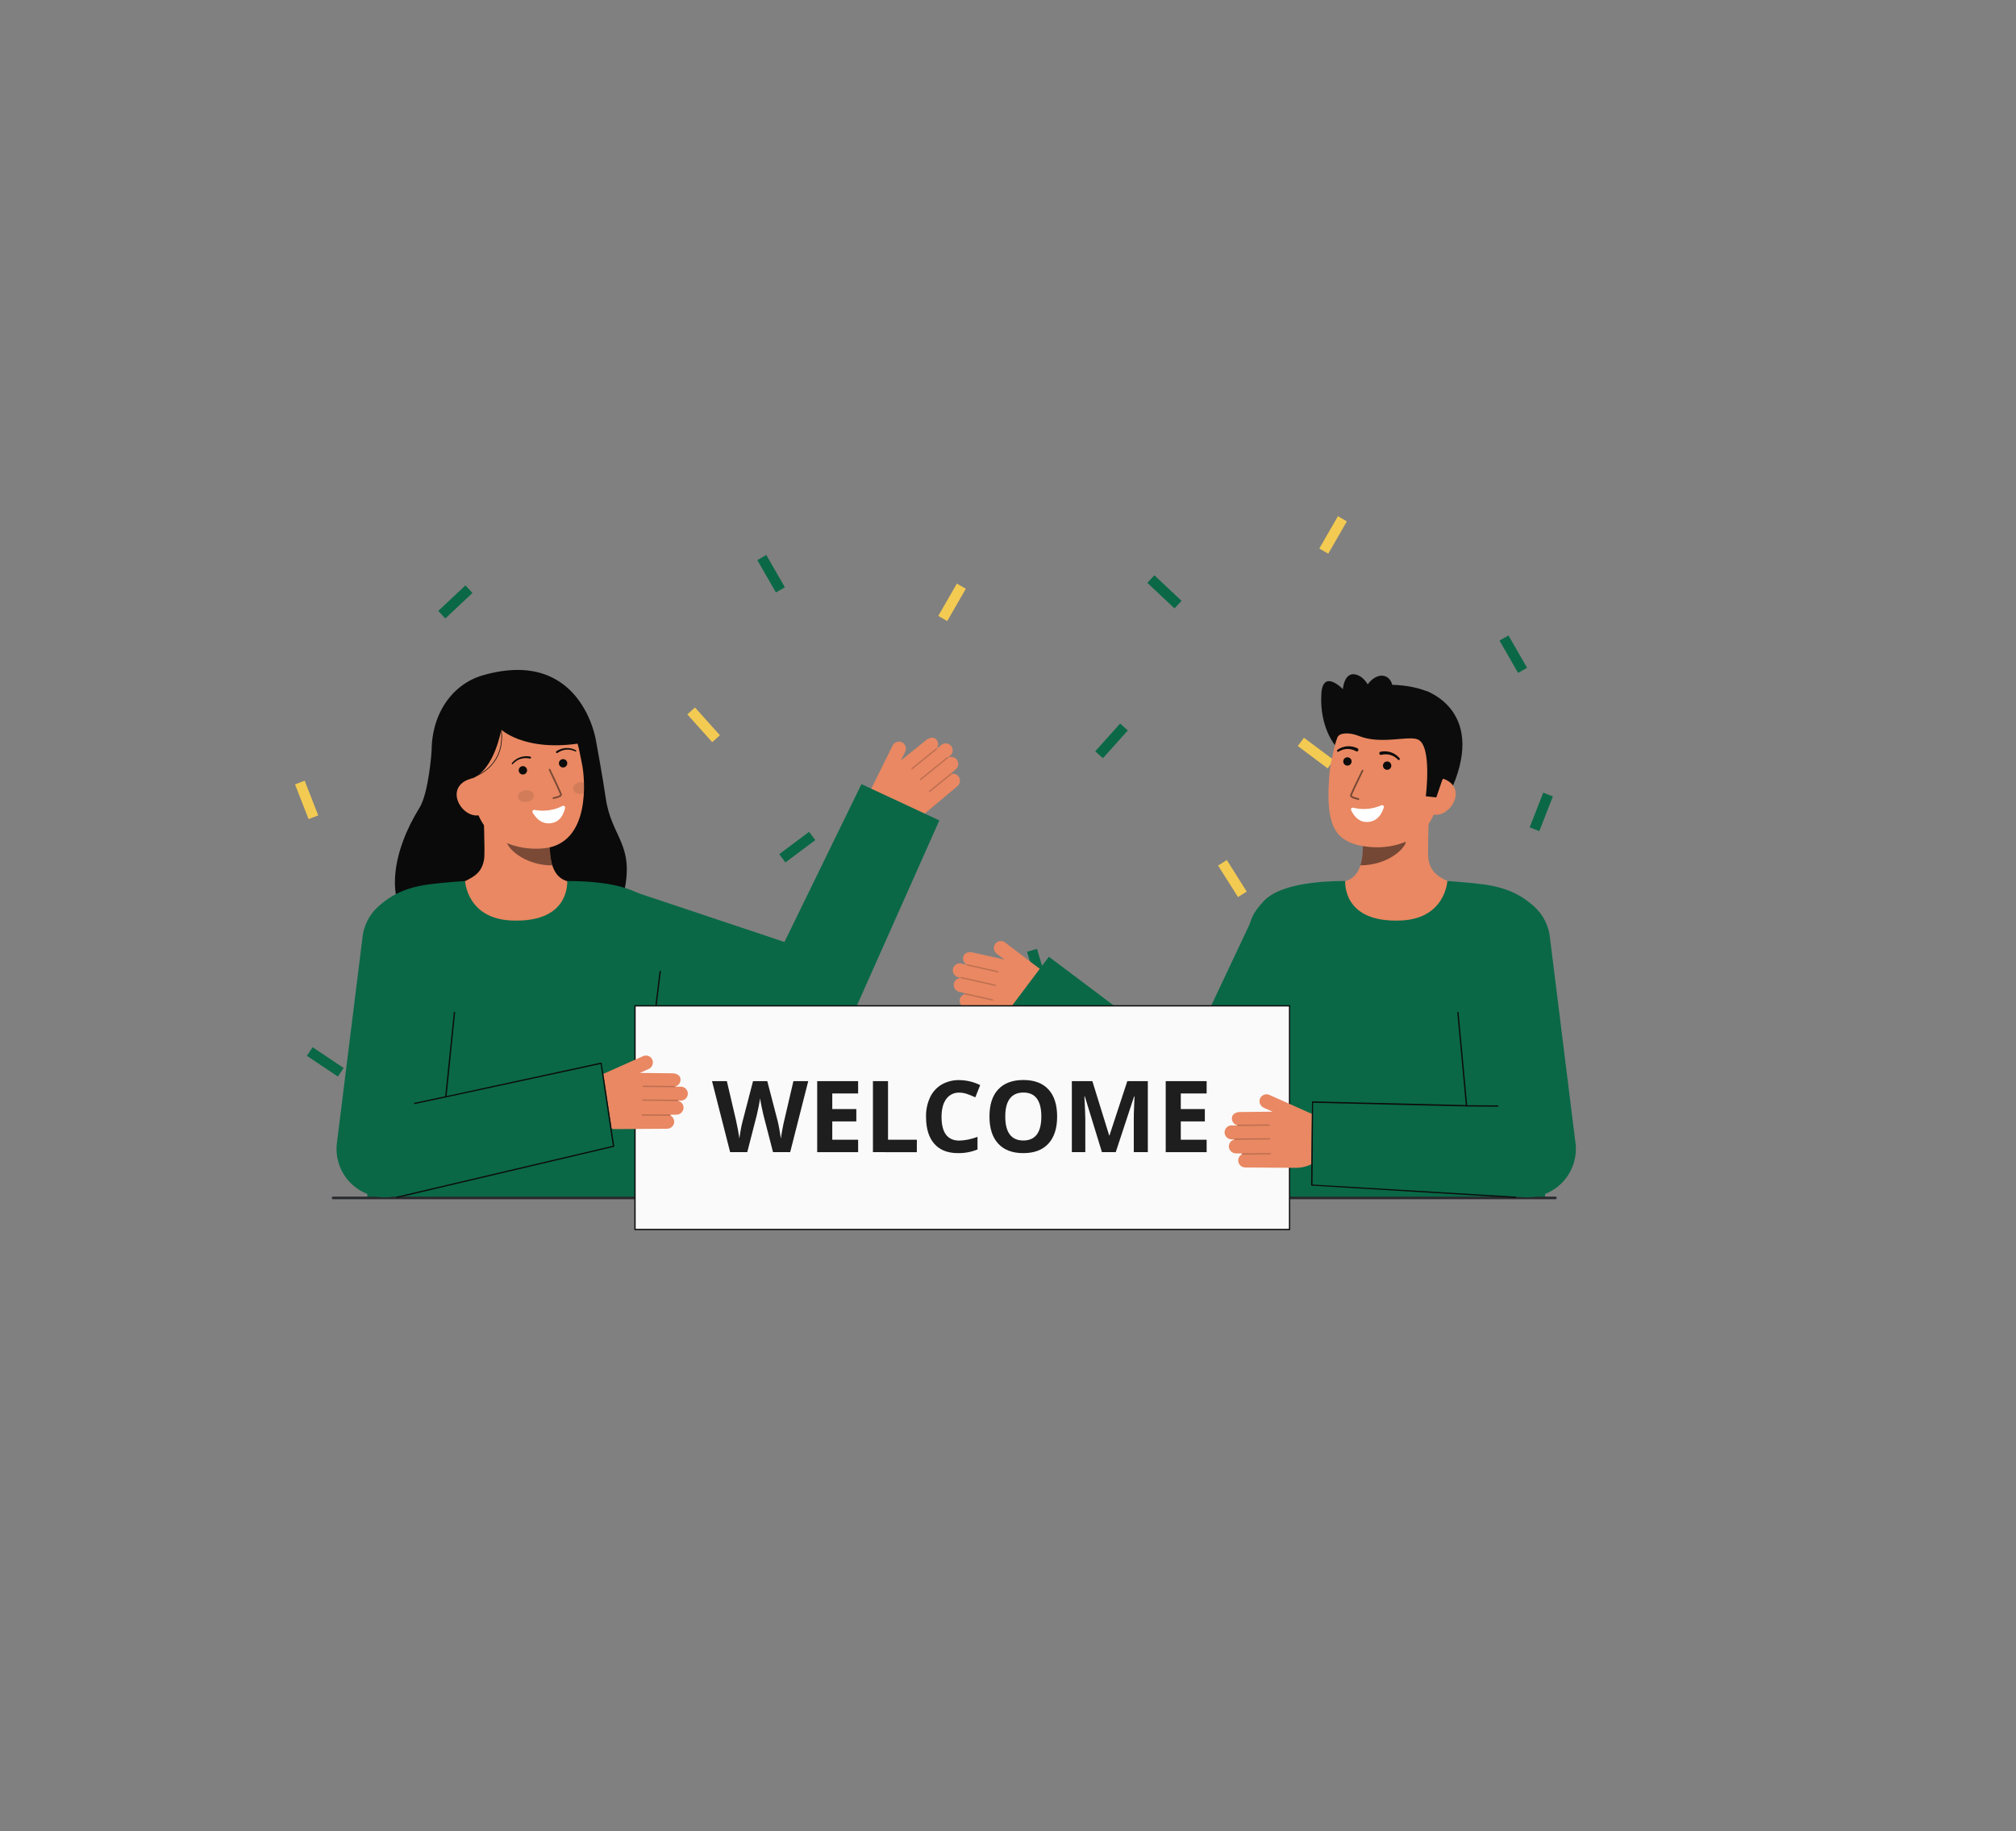 <svg width="328" height="298" viewBox="0 0 328 298" fill="none" xmlns="http://www.w3.org/2000/svg">
<rect x="0" y="0" width="328" height="298" fill="#808080" stroke="none"/>
<g clip-path="url(#clip0_507_17766)">
<path d="M251.084 128.985L248.875 134.636L250.441 135.248L252.651 129.597L251.084 128.985Z" fill="#0A6847"/>
<path d="M113.079 115.128L111.826 116.25L115.875 120.77L117.128 119.648L113.079 115.128Z" fill="#F3CA52"/>
<path d="M131.64 135.357L126.783 138.995L127.792 140.34L132.649 136.703L131.64 135.357Z" fill="#0A6847"/>
<path d="M187.818 93.617L186.666 94.841L191.086 98.999L192.238 97.775L187.818 93.617Z" fill="#0A6847"/>
<path d="M155.681 94.969L152.656 100.229L154.114 101.067L157.139 95.807L155.681 94.969Z" fill="#F3CA52"/>
<path d="M199.602 139.952L198.18 140.849L201.418 145.98L202.84 145.083L199.602 139.952Z" fill="#F3CA52"/>
<path d="M133.657 164.938L132.152 165.689L134.864 171.117L136.369 170.365L133.657 164.938Z" fill="#F3CA52"/>
<path d="M111.647 150.657L109.904 156.468L111.515 156.951L113.258 151.139L111.647 150.657Z" fill="#0A6847"/>
<path d="M216.921 168.767L211.881 172.146L212.817 173.542L217.858 170.163L216.921 168.767Z" fill="#0A6847"/>
<path d="M217.675 84.001L214.65 89.261L216.108 90.099L219.133 84.839L217.675 84.001Z" fill="#F3CA52"/>
<path d="M49.566 127.034L48 127.646L50.209 133.297L51.776 132.685L49.566 127.034Z" fill="#F3CA52"/>
<path d="M212.157 120.053L211.148 121.398L216.005 125.036L217.014 123.69L212.157 120.053Z" fill="#F3CA52"/>
<path d="M75.722 95.262L71.303 99.42L72.455 100.645L76.875 96.487L75.722 95.262Z" fill="#0A6847"/>
<path d="M124.675 90.311L123.217 91.148L126.241 96.409L127.699 95.571L124.675 90.311Z" fill="#0A6847"/>
<path d="M65.209 156.355L61.971 161.486L63.393 162.383L66.632 157.252L65.209 156.355Z" fill="#F3CA52"/>
<path d="M50.864 170.411L49.928 171.808L54.971 175.187L55.907 173.79L50.864 170.411Z" fill="#0A6847"/>
<path d="M245.425 103.405L243.967 104.243L246.991 109.503L248.449 108.666L245.425 103.405Z" fill="#0A6847"/>
<path d="M182.242 117.74L178.193 122.26L179.446 123.382L183.495 118.862L182.242 117.74Z" fill="#0A6847"/>
<path d="M146.7 168.684L143.988 174.112L145.493 174.863L148.205 169.435L146.7 168.684Z" fill="#F3CA52"/>
<path d="M168.71 154.403L167.1 154.886L168.842 160.698L170.453 160.215L168.71 154.403Z" fill="#0A6847"/>
<path d="M169.252 157.72L163.521 153.364C163.395 153.268 163.25 153.2 163.096 153.163C162.942 153.126 162.783 153.122 162.627 153.15C162.471 153.178 162.323 153.239 162.192 153.327C162.061 153.416 161.95 153.531 161.866 153.665C161.718 153.917 161.67 154.215 161.729 154.501C161.789 154.787 161.953 155.041 162.189 155.213L163.418 156.147L158.205 154.983C157.627 154.844 156.829 155.042 156.716 155.7C156.655 155.95 156.682 156.213 156.79 156.447C156.899 156.68 157.083 156.87 157.314 156.985C157.311 156.99 157.309 156.996 157.307 157.001C157.307 157.006 157.307 157.01 157.307 157.014L156.417 156.799C156.252 156.759 156.08 156.757 155.914 156.792C155.748 156.827 155.592 156.899 155.457 157.002C155.323 157.105 155.212 157.236 155.135 157.387C155.058 157.538 155.015 157.705 155.01 157.874C155.007 158.141 155.097 158.401 155.263 158.61C155.429 158.82 155.662 158.965 155.923 159.023L156.301 159.115C156.304 159.127 156.308 159.139 156.315 159.149C156.044 159.147 155.782 159.241 155.575 159.414C155.367 159.587 155.228 159.829 155.182 160.095C155.141 160.388 155.211 160.686 155.379 160.929C155.548 161.172 155.801 161.343 156.09 161.408L157.032 161.635C157.016 161.641 157.002 161.651 156.991 161.664C156.98 161.676 156.973 161.691 156.969 161.707C156.965 161.727 156.967 161.747 156.974 161.766C156.733 161.83 156.519 161.972 156.367 162.17C156.214 162.368 156.131 162.611 156.129 162.86C156.133 163.123 156.225 163.376 156.391 163.58C156.557 163.783 156.787 163.925 157.043 163.981L164.984 165.899C166.095 166.167 167.26 166.098 168.331 165.699C169.402 165.301 170.33 164.592 170.996 163.663C171.569 162.862 171.808 161.869 171.661 160.895C171.514 159.921 170.993 159.042 170.209 158.446L169.252 157.72Z" fill="#E98862"/>
<g opacity="0.2">
<path d="M162.469 158.163C162.462 158.189 162.445 158.212 162.422 158.227C162.398 158.241 162.37 158.246 162.343 158.24L157.387 157.126C157.373 157.123 157.361 157.117 157.349 157.109C157.338 157.101 157.328 157.091 157.321 157.08C157.314 157.068 157.309 157.055 157.306 157.041C157.304 157.028 157.304 157.014 157.307 157C157.31 156.987 157.316 156.974 157.324 156.963C157.332 156.951 157.342 156.942 157.354 156.934C157.365 156.927 157.378 156.922 157.392 156.92C157.406 156.917 157.419 156.918 157.433 156.921L162.39 158.035C162.403 158.038 162.416 158.043 162.427 158.051C162.438 158.059 162.448 158.069 162.455 158.081C162.463 158.093 162.468 158.106 162.47 158.12C162.472 158.133 162.472 158.147 162.469 158.161L162.469 158.163Z" fill="#0C0C0C"/>
</g>
<g opacity="0.2">
<path d="M162.037 160.362C162.03 160.389 162.013 160.412 161.99 160.426C161.966 160.441 161.938 160.445 161.911 160.439L156.379 159.197C156.365 159.194 156.353 159.188 156.341 159.18C156.33 159.172 156.32 159.162 156.313 159.15C156.306 159.139 156.301 159.125 156.298 159.112C156.296 159.098 156.296 159.084 156.3 159.071C156.307 159.044 156.323 159.021 156.347 159.006C156.37 158.991 156.398 158.986 156.426 158.991L161.957 160.233C161.971 160.236 161.984 160.242 161.995 160.25C162.006 160.258 162.016 160.268 162.023 160.28C162.031 160.292 162.036 160.305 162.038 160.318C162.04 160.332 162.04 160.346 162.037 160.359V160.362Z" fill="#0C0C0C"/>
</g>
<g opacity="0.2">
<path d="M161.585 162.746C161.578 162.773 161.561 162.796 161.538 162.81C161.514 162.825 161.486 162.829 161.459 162.823L157.047 161.833C157.02 161.827 156.996 161.81 156.981 161.786C156.966 161.763 156.961 161.734 156.967 161.707C156.973 161.68 156.99 161.656 157.014 161.641C157.037 161.626 157.066 161.621 157.093 161.628L161.506 162.618C161.519 162.621 161.532 162.627 161.543 162.635C161.555 162.643 161.564 162.653 161.572 162.665C161.579 162.676 161.584 162.69 161.586 162.703C161.589 162.717 161.588 162.731 161.585 162.744L161.585 162.746Z" fill="#0C0C0C"/>
</g>
<path d="M142.04 127.758L145.24 121.31C145.31 121.168 145.409 121.043 145.531 120.941C145.652 120.84 145.793 120.765 145.945 120.721C146.097 120.678 146.257 120.666 146.414 120.687C146.57 120.709 146.721 120.762 146.856 120.845C147.1 121.005 147.276 121.25 147.35 121.533C147.424 121.816 147.39 122.116 147.255 122.375L146.569 123.758L150.722 120.401C151.178 120.019 151.981 119.843 152.375 120.382C152.54 120.579 152.633 120.827 152.64 121.084C152.646 121.341 152.565 121.593 152.41 121.799C152.414 121.802 152.419 121.806 152.423 121.81C152.425 121.814 152.427 121.818 152.429 121.822L153.131 121.233C153.261 121.124 153.414 121.046 153.578 121.004C153.743 120.961 153.914 120.956 154.081 120.989C154.247 121.021 154.404 121.09 154.541 121.191C154.677 121.292 154.789 121.422 154.869 121.571C154.99 121.81 155.026 122.082 154.97 122.344C154.914 122.605 154.77 122.839 154.562 123.007L154.263 123.257C154.266 123.269 154.267 123.281 154.266 123.294C154.507 123.172 154.784 123.139 155.047 123.202C155.31 123.265 155.541 123.42 155.701 123.638C155.868 123.882 155.937 124.18 155.895 124.473C155.852 124.766 155.7 125.031 155.47 125.217L154.727 125.839C154.744 125.837 154.761 125.84 154.776 125.846C154.792 125.853 154.806 125.862 154.817 125.875C154.829 125.891 154.836 125.91 154.838 125.93C155.083 125.881 155.337 125.913 155.562 126.023C155.786 126.132 155.969 126.312 156.081 126.536C156.194 126.772 156.224 127.04 156.166 127.296C156.107 127.552 155.964 127.781 155.76 127.946L149.498 133.19C148.622 133.924 147.547 134.379 146.41 134.498C145.273 134.617 144.127 134.393 143.118 133.857C142.249 133.394 141.594 132.61 141.292 131.672C140.991 130.734 141.068 129.716 141.506 128.834L142.04 127.758Z" fill="#E98862"/>
<g opacity="0.2">
<path d="M148.315 125.142C148.333 125.163 148.358 125.176 148.386 125.179C148.413 125.181 148.441 125.173 148.462 125.155L152.409 121.957C152.43 121.939 152.444 121.914 152.447 121.886C152.45 121.859 152.442 121.831 152.424 121.809C152.406 121.788 152.381 121.774 152.353 121.771C152.326 121.768 152.298 121.776 152.276 121.794L148.33 124.992C148.308 125.01 148.295 125.035 148.292 125.062C148.289 125.09 148.297 125.118 148.314 125.139L148.315 125.142Z" fill="#0C0C0C"/>
</g>
<g opacity="0.2">
<path d="M149.677 126.921C149.695 126.942 149.72 126.956 149.748 126.958C149.775 126.961 149.803 126.952 149.824 126.935L154.229 123.365C154.25 123.348 154.264 123.322 154.267 123.295C154.269 123.267 154.261 123.24 154.244 123.218C154.226 123.197 154.201 123.184 154.173 123.182C154.146 123.179 154.119 123.186 154.097 123.203L149.691 126.771C149.67 126.789 149.656 126.814 149.653 126.842C149.65 126.869 149.658 126.897 149.675 126.918L149.677 126.921Z" fill="#0C0C0C"/>
</g>
<g opacity="0.2">
<path d="M151.142 128.856C151.16 128.877 151.185 128.891 151.213 128.893C151.24 128.896 151.268 128.887 151.289 128.87L154.802 126.023C154.824 126.005 154.838 125.98 154.841 125.952C154.844 125.924 154.835 125.897 154.818 125.875C154.8 125.853 154.775 125.839 154.747 125.837C154.719 125.834 154.692 125.842 154.67 125.859L151.156 128.707C151.134 128.724 151.121 128.749 151.118 128.777C151.115 128.804 151.123 128.832 151.14 128.854L151.142 128.856Z" fill="#0C0C0C"/>
</g>
<path d="M70.221 122.229C70.221 122.229 69.769 129 68.246 131.455C63.86 138.527 62.589 146.482 66.981 150.639C71.374 154.795 99.389 154.853 101.512 145.293C103.299 137.245 99.464 136.379 98.531 129.741C98.109 126.737 96.948 120.438 96.948 120.438" fill="#0A0A0A"/>
<path d="M94.262 143.892C94.213 143.885 93.677 152.788 83.332 152.012C76.171 151.475 73.617 143.879 73.453 143.879C74.225 143.714 75.525 143.476 75.868 143.293C76.996 142.687 78.391 142.057 78.755 139.867C78.965 138.606 78.609 132.149 78.718 130.872L89.711 133.326C89.557 136.023 88.482 142.274 92.25 143.38C92.877 143.564 93.552 143.732 94.262 143.892Z" fill="#E98862"/>
<path opacity="0.5" d="M89.865 140.826C89.693 140.271 89.582 139.699 89.534 139.12C89.413 137.799 89.437 136.469 89.606 135.153C87.372 134.851 85.267 133.929 83.531 132.491C83.327 133.245 82.204 136.538 82.515 137.255C83.102 138.609 85.863 140.826 89.865 140.826Z" fill="#0C0C0C"/>
<path d="M88.443 138.052C84.109 138.472 78.501 136.738 77.339 130.968L76.291 125.761C75.13 119.991 77.219 114.703 82.653 113.609C88.088 112.517 93.091 116.376 94.253 122.147L94.717 124.452C95.163 126.666 96.175 137.304 88.443 138.052Z" fill="#E98862"/>
<path opacity="0.1" d="M85.687 130.49C86.401 130.405 86.928 129.912 86.866 129.389C86.803 128.866 86.175 128.511 85.461 128.596C84.748 128.682 84.221 129.174 84.283 129.698C84.345 130.221 84.974 130.576 85.687 130.49Z" fill="#0C0C0C"/>
<path opacity="0.1" d="M93.224 128.399C93.287 128.922 93.916 129.276 94.63 129.192C94.753 129.177 94.874 129.15 94.992 129.11C95.025 128.487 95.027 127.888 95.009 127.334C94.811 127.284 94.605 127.272 94.403 127.298C93.689 127.382 93.162 127.875 93.224 128.399Z" fill="#0C0C0C"/>
<path opacity="0.5" d="M90.074 130.014C90.077 130.013 90.081 130.013 90.084 130.012C90.305 129.966 90.522 129.908 90.736 129.838C91.055 129.731 91.472 129.556 91.415 129.268C91.349 128.939 89.733 125.573 89.55 125.19C89.542 125.173 89.531 125.158 89.517 125.145C89.504 125.132 89.488 125.122 89.47 125.115C89.453 125.108 89.434 125.105 89.415 125.106C89.396 125.107 89.378 125.112 89.361 125.12C89.344 125.128 89.329 125.14 89.316 125.154C89.304 125.168 89.294 125.184 89.288 125.202C89.282 125.22 89.28 125.239 89.282 125.258C89.283 125.276 89.289 125.295 89.297 125.311C89.986 126.745 91.096 129.102 91.14 129.323C91.105 129.426 90.576 129.628 90.03 129.738C90.012 129.741 89.994 129.747 89.979 129.757C89.963 129.767 89.949 129.779 89.939 129.794C89.928 129.809 89.92 129.826 89.916 129.844C89.912 129.862 89.911 129.88 89.914 129.898C89.917 129.916 89.923 129.934 89.933 129.949C89.943 129.965 89.955 129.979 89.97 129.989C89.985 130 90.002 130.008 90.02 130.012C90.038 130.016 90.056 130.017 90.074 130.014L90.074 130.014Z" fill="#0C0C0C"/>
<path d="M71.956 127.63L76.828 126.679C80.508 125.14 81.552 118.728 81.552 118.728C81.552 118.728 86.094 123.053 96.949 120.438C96.949 120.438 94.591 105.288 78.563 109.887C73.395 111.37 69.734 116.637 70.278 123.612C70.66 128.5 71.956 127.63 71.956 127.63Z" fill="#0A0A0A"/>
<path d="M78.031 132.658C76.379 132.99 74.685 131.493 74.352 129.842C74.019 128.19 75.175 127.011 76.827 126.678L77.901 127.613L79.45 132.372L78.031 132.658Z" fill="#E98862"/>
<path d="M90.719 122.506C91.132 122.214 91.615 122.036 92.119 121.991C92.372 121.967 92.628 121.981 92.877 122.033C93.128 122.085 93.372 122.167 93.602 122.279L93.609 122.282C93.635 122.294 93.664 122.294 93.69 122.285C93.716 122.275 93.738 122.255 93.75 122.23C93.761 122.205 93.763 122.176 93.754 122.149C93.745 122.123 93.726 122.101 93.701 122.089C93.456 121.96 93.197 121.862 92.928 121.798C92.657 121.732 92.378 121.707 92.1 121.725C91.537 121.756 90.993 121.937 90.524 122.25C90.506 122.262 90.491 122.277 90.48 122.295C90.468 122.312 90.46 122.332 90.456 122.353C90.452 122.373 90.452 122.395 90.457 122.415C90.461 122.436 90.469 122.456 90.481 122.473C90.493 122.491 90.508 122.506 90.526 122.517C90.543 122.529 90.563 122.537 90.584 122.541C90.605 122.545 90.626 122.544 90.647 122.54C90.667 122.536 90.687 122.527 90.704 122.515L90.708 122.513L90.719 122.506Z" fill="#0C0C0C"/>
<path d="M86.269 123.121C85.716 123.011 85.144 123.051 84.611 123.238C84.348 123.329 84.1 123.458 83.876 123.622C83.652 123.784 83.45 123.974 83.273 124.187C83.255 124.208 83.246 124.235 83.248 124.263C83.25 124.29 83.263 124.316 83.283 124.335C83.303 124.353 83.33 124.363 83.358 124.363C83.386 124.362 83.412 124.35 83.431 124.331L83.437 124.325C83.607 124.133 83.8 123.964 84.013 123.821C84.223 123.677 84.454 123.566 84.697 123.492C85.18 123.34 85.694 123.319 86.188 123.431L86.2 123.434C86.241 123.444 86.285 123.437 86.321 123.415C86.358 123.393 86.384 123.357 86.394 123.316C86.404 123.274 86.397 123.231 86.375 123.194C86.353 123.158 86.317 123.132 86.276 123.122L86.269 123.121Z" fill="#0C0C0C"/>
<path d="M76.832 126.599C80.107 125.38 81.193 123.119 81.528 121.436C81.745 120.314 81.724 119.159 81.469 118.045L81.367 118.073C81.619 119.172 81.639 120.312 81.424 121.42C81.094 123.075 80.023 125.299 76.795 126.501L76.832 126.599Z" fill="#0C0C0C"/>
<path d="M102.685 144.951L133.781 155.343L124.651 159.4L140.156 127.598L152.828 133.502L138.442 165.826C137.715 167.46 136.423 168.778 134.804 169.539C133.184 170.3 131.345 170.454 129.622 169.971L129.312 169.883L97.746 161.022L102.685 144.951Z" fill="#0A6847"/>
<path d="M83.138 149.786C75.971 149.449 75.67 143.367 75.67 143.367C75.67 143.367 72.119 143.597 69.758 143.916C65.894 144.439 63.344 145.749 61.316 147.777C59.428 149.664 58.279 151.706 59.495 164.74C60.376 174.177 59.756 194.936 59.756 194.936H103.427C103.427 194.936 106.477 164.946 106.838 160.698C107.528 152.588 109.477 150.797 105.528 146.62C102.664 143.59 95.27 143.367 92.293 143.368C92.245 143.368 92.897 150.246 83.138 149.786Z" fill="#0A6847"/>
<path d="M91.526 131.151C90.118 131.867 88.511 132.093 86.96 131.794C86.906 131.784 86.851 131.79 86.8 131.81C86.749 131.83 86.706 131.865 86.674 131.909C86.642 131.953 86.623 132.006 86.62 132.06C86.616 132.115 86.629 132.169 86.655 132.217C87.118 133.032 88.215 134.424 90.096 133.856C91.311 133.49 91.771 132.24 91.941 131.467C91.953 131.413 91.949 131.358 91.93 131.306C91.911 131.255 91.878 131.21 91.834 131.177C91.79 131.144 91.738 131.124 91.684 131.119C91.629 131.115 91.575 131.126 91.526 131.151Z" fill="white"/>
<path d="M91.614 124.89C91.99 124.89 92.294 124.585 92.294 124.21C92.294 123.834 91.99 123.529 91.614 123.529C91.238 123.529 90.934 123.834 90.934 124.21C90.934 124.585 91.238 124.89 91.614 124.89Z" fill="#0C0C0C"/>
<path d="M85.075 126.034C85.451 126.034 85.755 125.73 85.755 125.354C85.755 124.978 85.451 124.674 85.075 124.674C84.699 124.674 84.394 124.978 84.394 125.354C84.394 125.73 84.699 126.034 85.075 126.034Z" fill="#0C0C0C"/>
<path d="M106.742 163.653C106.738 163.653 106.733 163.653 106.729 163.653C106.701 163.649 106.676 163.635 106.659 163.613C106.642 163.591 106.634 163.563 106.638 163.536L107.314 158.055C107.315 158.041 107.319 158.028 107.326 158.016C107.333 158.004 107.342 157.993 107.353 157.985C107.364 157.976 107.376 157.97 107.39 157.966C107.403 157.963 107.417 157.962 107.431 157.964C107.445 157.966 107.458 157.97 107.47 157.977C107.482 157.984 107.492 157.993 107.501 158.004C107.509 158.015 107.516 158.027 107.519 158.04C107.523 158.054 107.524 158.068 107.522 158.081L106.846 163.562C106.843 163.587 106.83 163.61 106.811 163.627C106.792 163.644 106.767 163.653 106.742 163.653Z" fill="#0C0C0C"/>
<path d="M217.282 121.363C217.282 121.363 214.677 118.438 214.979 112.96C215.213 108.719 218.486 112.149 218.486 112.149C218.486 112.149 218.684 109.097 220.791 109.824C222.898 110.551 223.49 113.916 223.49 113.916" fill="#0C0C0C"/>
<path d="M231.922 112.404C231.922 112.404 242.444 115.699 235.653 129.49L234.689 129.364L232.732 129.109" fill="#0C0C0C"/>
<path d="M216.955 143.869C217.003 143.863 217.538 152.736 227.849 151.963C234.986 151.428 237.531 143.857 237.695 143.857C236.925 143.693 235.629 143.456 235.287 143.273C234.163 142.669 232.773 142.041 232.411 139.859C232.202 138.601 232.556 132.167 232.447 130.894L221.491 133.339C221.644 136.027 222.715 142.257 218.96 143.36C218.335 143.542 217.661 143.71 216.955 143.869Z" fill="#E98862"/>
<path opacity="0.52" d="M221.336 140.814C221.507 140.261 221.618 139.691 221.665 139.114C221.786 137.797 221.762 136.471 221.594 135.159C223.821 134.859 225.919 133.94 227.649 132.507C227.853 133.258 228.972 136.541 228.662 137.255C228.076 138.604 225.324 140.814 221.336 140.814Z" fill="#0C0C0C"/>
<path d="M222.651 137.809C226.966 138.274 232.573 136.607 233.794 130.868L234.894 125.691C236.114 119.953 234.089 114.66 228.685 113.511C223.281 112.363 218.252 116.156 217.032 121.894L216.545 124.187C216.391 124.977 216.292 125.776 216.247 126.58C216.112 128.702 215.916 131.931 216.896 134.337C217.821 136.609 219.894 137.512 222.651 137.809Z" fill="#E98862"/>
<path d="M219.223 124.589C219.599 124.589 219.904 124.285 219.904 123.909C219.904 123.533 219.599 123.229 219.223 123.229C218.848 123.229 218.543 123.533 218.543 123.909C218.543 124.285 218.848 124.589 219.223 124.589Z" fill="#0C0C0C"/>
<path d="M225.686 125.269C226.062 125.269 226.367 124.965 226.367 124.589C226.367 124.213 226.062 123.909 225.686 123.909C225.311 123.909 225.006 124.213 225.006 124.589C225.006 124.965 225.311 125.269 225.686 125.269Z" fill="#0C0C0C"/>
<path d="M233.086 132.545C234.728 132.894 236.433 131.421 236.782 129.779C237.131 128.137 235.992 126.948 234.35 126.599L233.27 127.52L231.674 132.245L233.086 132.545Z" fill="#E98862"/>
<path d="M231.974 129.574C231.974 129.574 233.041 121.323 230.672 120.328C229.096 119.665 224.643 121.203 221.089 119.762C219.535 119.132 217.921 119.226 217.613 119.958C217.491 120.248 217.35 115.706 220.538 112.915C223.075 110.692 229.816 111.265 232.644 112.724C240.474 116.761 234.617 127.026 234.617 127.026L233.687 129.758L231.974 129.574Z" fill="#0C0C0C"/>
<g opacity="0.52">
<path d="M220.993 130.164L220.982 130.163C220.453 130.051 219.577 129.805 219.66 129.41C219.729 129.082 221.371 125.728 221.558 125.347C221.574 125.314 221.602 125.289 221.637 125.277C221.672 125.265 221.709 125.268 221.742 125.284C221.775 125.3 221.8 125.328 221.812 125.363C221.824 125.398 221.821 125.435 221.805 125.468C221.077 126.953 219.977 129.244 219.929 129.467C219.962 129.572 220.491 129.778 221.039 129.893C221.073 129.9 221.103 129.921 221.123 129.95C221.143 129.98 221.15 130.015 221.145 130.05C221.139 130.085 221.12 130.116 221.092 130.137C221.063 130.159 221.028 130.168 220.993 130.164Z" fill="#0C0C0C"/>
</g>
<path d="M220.87 121.781C220.35 121.518 219.768 121.401 219.187 121.441C218.901 121.459 218.62 121.519 218.352 121.621C218.087 121.72 217.836 121.852 217.604 122.014C217.566 122.039 217.538 122.078 217.528 122.123C217.518 122.167 217.525 122.214 217.549 122.253C217.573 122.293 217.612 122.321 217.657 122.332C217.701 122.343 217.748 122.336 217.788 122.312L217.8 122.305C218.012 122.173 218.241 122.069 218.479 121.994C218.714 121.919 218.959 121.88 219.206 121.878C219.694 121.871 220.175 121.993 220.601 122.232L220.617 122.241C220.647 122.259 220.68 122.271 220.714 122.275C220.748 122.28 220.783 122.278 220.817 122.27C220.85 122.261 220.882 122.246 220.91 122.225C220.937 122.204 220.961 122.178 220.978 122.148C220.996 122.118 221.007 122.085 221.012 122.051C221.017 122.017 221.014 121.982 221.006 121.948C220.997 121.915 220.981 121.883 220.96 121.856C220.939 121.828 220.913 121.805 220.883 121.788L220.87 121.781Z" fill="#0C0C0C"/>
<path d="M224.762 122.832C225.234 122.711 225.731 122.717 226.2 122.849C226.438 122.914 226.665 123.015 226.873 123.147C227.084 123.281 227.278 123.441 227.449 123.623L227.459 123.632C227.491 123.663 227.534 123.681 227.58 123.681C227.625 123.682 227.668 123.664 227.701 123.633C227.734 123.602 227.753 123.56 227.756 123.515C227.758 123.47 227.743 123.426 227.713 123.392C227.531 123.175 227.322 122.983 227.092 122.819C226.859 122.653 226.602 122.522 226.331 122.431C225.78 122.243 225.188 122.206 224.617 122.326C224.583 122.333 224.551 122.347 224.523 122.367C224.495 122.387 224.471 122.412 224.452 122.441C224.414 122.499 224.401 122.571 224.416 122.639C224.431 122.707 224.472 122.766 224.531 122.804C224.59 122.842 224.661 122.855 224.729 122.84L224.743 122.836L224.762 122.832Z" fill="#0C0C0C"/>
<path d="M220.159 131.437C221.691 131.82 223.308 131.681 224.753 131.043C224.803 131.021 224.858 131.014 224.912 131.022C224.966 131.031 225.017 131.054 225.058 131.09C225.099 131.126 225.129 131.173 225.144 131.226C225.16 131.278 225.16 131.334 225.145 131.386C224.876 132.284 224.119 133.887 222.158 133.755C220.892 133.669 220.164 132.554 219.825 131.838C219.801 131.789 219.792 131.734 219.799 131.679C219.806 131.625 219.828 131.573 219.864 131.531C219.899 131.489 219.945 131.458 219.997 131.441C220.05 131.424 220.106 131.423 220.159 131.437Z" fill="white"/>
<path d="M226.243 114.09C226.975 112.372 226.622 110.575 225.454 110.078C224.286 109.58 222.746 110.57 222.013 112.289C221.281 114.008 221.634 115.804 222.802 116.302C223.97 116.799 225.511 115.809 226.243 114.09Z" fill="#0C0C0C"/>
<path d="M228.01 149.786C235.176 149.449 235.478 143.367 235.478 143.367C235.478 143.367 239.029 143.597 241.389 143.916C245.254 144.439 247.803 145.749 249.832 147.777C251.719 149.664 252.868 151.706 251.652 164.74C250.772 174.177 251.392 194.936 251.392 194.936H207.721C207.721 194.936 204.671 164.946 204.31 160.698C203.619 152.588 201.67 150.797 205.62 146.62C208.484 143.59 215.878 143.367 218.854 143.368C218.902 143.368 218.251 150.246 228.01 149.786Z" fill="#0A6847"/>
<path d="M204.206 148.498L192.915 172.43L170.649 155.689L161.805 167.447L191.289 189.614C191.553 189.81 191.828 189.99 192.114 190.152C192.957 190.624 193.884 190.926 194.843 191.039C195.802 191.153 196.774 191.077 197.703 190.815C198.633 190.553 199.501 190.111 200.26 189.513C201.018 188.915 201.652 188.174 202.124 187.332L202.251 187.104L219.477 156.364L204.206 148.498Z" fill="#0A6847"/>
<path d="M253.066 195.146H54.191C54.135 195.146 54.081 195.124 54.042 195.085C54.003 195.045 53.98 194.992 53.98 194.936C53.98 194.881 54.003 194.827 54.042 194.788C54.081 194.748 54.135 194.726 54.191 194.726H253.066C253.122 194.726 253.176 194.748 253.215 194.788C253.255 194.827 253.277 194.881 253.277 194.936C253.277 194.992 253.255 195.045 253.215 195.085C253.176 195.124 253.122 195.146 253.066 195.146Z" fill="#292A2E"/>
<path d="M209.811 163.676H103.314V200.07H209.811V163.676Z" fill="#FAFAFA"/>
<path d="M209.915 200.176H103.209V163.571H209.915V200.176ZM103.419 199.966H209.705V163.781H103.419V199.966Z" fill="#0C0C0C"/>
<path d="M98.054 174.799L104.628 171.863C104.773 171.799 104.929 171.765 105.087 171.764C105.245 171.764 105.402 171.796 105.547 171.859C105.692 171.922 105.822 172.015 105.93 172.131C106.037 172.247 106.119 172.384 106.17 172.534C106.257 172.813 106.236 173.114 106.113 173.379C105.99 173.644 105.773 173.854 105.503 173.967L104.094 174.598L109.435 174.653C110.029 174.648 110.761 175.023 110.722 175.69C110.724 175.947 110.638 176.198 110.479 176.4C110.32 176.603 110.097 176.745 109.847 176.805C109.848 176.811 109.849 176.816 109.849 176.822C109.848 176.826 109.848 176.831 109.846 176.835L110.762 176.828C110.932 176.827 111.1 176.864 111.253 176.936C111.407 177.008 111.542 177.113 111.65 177.244C111.758 177.375 111.835 177.528 111.876 177.692C111.917 177.857 111.921 178.028 111.887 178.194C111.829 178.455 111.683 178.688 111.473 178.854C111.264 179.02 111.004 179.108 110.736 179.105L110.347 179.108C110.341 179.12 110.334 179.13 110.326 179.139C110.589 179.198 110.823 179.349 110.986 179.565C111.149 179.781 111.229 180.047 111.213 180.317C111.187 180.612 111.051 180.886 110.831 181.085C110.612 181.283 110.326 181.392 110.03 181.389L109.061 181.396C109.075 181.406 109.086 181.418 109.094 181.433C109.102 181.447 109.106 181.464 109.107 181.48C109.106 181.5 109.099 181.519 109.088 181.535C109.308 181.653 109.484 181.84 109.587 182.068C109.691 182.295 109.717 182.55 109.661 182.794C109.598 183.048 109.45 183.274 109.242 183.434C109.034 183.594 108.778 183.68 108.516 183.677L100.347 183.735C99.204 183.743 98.085 183.41 97.133 182.778C96.181 182.146 95.44 181.244 95.003 180.188C94.627 179.278 94.621 178.257 94.986 177.342C95.351 176.427 96.059 175.69 96.958 175.288L98.054 174.799Z" fill="#E98862"/>
<g opacity="0.2">
<path d="M104.559 176.776C104.559 176.803 104.57 176.83 104.59 176.849C104.61 176.868 104.636 176.879 104.664 176.879L109.744 176.925C109.771 176.925 109.798 176.914 109.818 176.895C109.838 176.875 109.849 176.849 109.85 176.821C109.85 176.793 109.839 176.766 109.82 176.746C109.8 176.726 109.773 176.715 109.746 176.715L104.666 176.669C104.638 176.669 104.611 176.68 104.591 176.7C104.572 176.719 104.56 176.746 104.56 176.774L104.559 176.776Z" fill="#0C0C0C"/>
</g>
<g opacity="0.2">
<path d="M104.478 179.016C104.478 179.044 104.489 179.07 104.509 179.089C104.529 179.109 104.555 179.12 104.583 179.12L110.252 179.171C110.28 179.171 110.306 179.16 110.326 179.14C110.346 179.12 110.357 179.093 110.357 179.066C110.356 179.038 110.345 179.012 110.325 178.992C110.306 178.973 110.279 178.961 110.252 178.961L104.583 178.909C104.569 178.909 104.555 178.912 104.542 178.917C104.529 178.922 104.518 178.93 104.508 178.94C104.498 178.95 104.49 178.961 104.485 178.974C104.479 178.987 104.477 179.001 104.477 179.015L104.478 179.016Z" fill="#0C0C0C"/>
</g>
<g opacity="0.2">
<path d="M104.375 181.44C104.375 181.468 104.387 181.494 104.406 181.513C104.426 181.533 104.452 181.544 104.48 181.544L109.002 181.584C109.03 181.585 109.057 181.574 109.077 181.554C109.097 181.535 109.108 181.508 109.108 181.48C109.109 181.452 109.098 181.426 109.078 181.406C109.059 181.386 109.032 181.375 109.004 181.374L104.482 181.333C104.454 181.333 104.427 181.345 104.408 181.364C104.388 181.384 104.377 181.411 104.377 181.439L104.375 181.44Z" fill="#0C0C0C"/>
</g>
<path d="M99.935 186.501L63.488 194.785C62.277 194.917 61.052 194.766 59.909 194.345C58.766 193.924 57.737 193.244 56.901 192.358C56.065 191.473 55.446 190.405 55.092 189.24C54.738 188.075 54.659 186.844 54.861 185.643L59.032 152.101C59.379 150.039 60.531 148.2 62.234 146.988C63.937 145.776 66.052 145.289 68.114 145.636C70.175 145.983 72.015 147.134 73.227 148.837C74.44 150.54 74.926 152.655 74.579 154.716L72.571 178.724L97.894 172.995L99.935 186.501Z" fill="#0A6847"/>
<path d="M67.448 179.668C67.422 179.667 67.396 179.657 67.377 179.639C67.358 179.621 67.346 179.596 67.344 179.57C67.342 179.544 67.35 179.518 67.367 179.497C67.383 179.476 67.407 179.463 67.433 179.459L72.511 178.374C72.525 178.372 72.539 178.373 72.553 178.376C72.566 178.379 72.579 178.385 72.59 178.393C72.601 178.402 72.61 178.412 72.617 178.424C72.624 178.436 72.629 178.449 72.631 178.463C72.635 178.49 72.628 178.518 72.612 178.541C72.595 178.563 72.57 178.578 72.543 178.582L67.464 179.666C67.459 179.667 67.453 179.668 67.448 179.668Z" fill="#0C0C0C"/>
<path d="M64.583 194.936C64.555 194.938 64.528 194.929 64.507 194.91C64.486 194.892 64.473 194.866 64.471 194.838C64.469 194.81 64.478 194.783 64.497 194.762C64.515 194.741 64.541 194.728 64.569 194.726L99.708 186.452L97.717 173.148L72.546 178.581C72.529 178.583 72.513 178.581 72.497 178.576C72.482 178.57 72.468 178.561 72.456 178.55C72.445 178.538 72.436 178.524 72.431 178.508C72.427 178.492 72.425 178.475 72.428 178.459L73.84 164.742C73.842 164.728 73.847 164.715 73.854 164.703C73.862 164.691 73.871 164.681 73.882 164.673C73.894 164.665 73.906 164.659 73.92 164.656C73.933 164.653 73.948 164.653 73.961 164.655C73.989 164.66 74.013 164.675 74.029 164.698C74.046 164.721 74.052 164.749 74.047 164.777L72.66 178.353L97.766 172.916C97.78 172.913 97.794 172.912 97.808 172.913C97.822 172.915 97.835 172.92 97.847 172.927C97.859 172.934 97.87 172.943 97.878 172.955C97.886 172.966 97.893 172.979 97.896 172.992L99.938 186.5C99.944 186.527 99.94 186.555 99.926 186.578C99.912 186.602 99.89 186.619 99.864 186.626L64.597 194.935C64.592 194.936 64.587 194.936 64.583 194.936Z" fill="#0C0C0C"/>
<path d="M213.092 181.104L206.518 178.168C206.374 178.104 206.218 178.07 206.059 178.069C205.901 178.069 205.745 178.101 205.6 178.164C205.454 178.227 205.324 178.319 205.217 178.436C205.11 178.552 205.028 178.689 204.976 178.839C204.89 179.118 204.91 179.419 205.034 179.684C205.157 179.949 205.374 180.158 205.643 180.272L207.053 180.903L201.711 180.958C201.117 180.953 200.385 181.328 200.425 181.995C200.423 182.252 200.509 182.502 200.668 182.705C200.827 182.908 201.05 183.05 201.3 183.11C201.299 183.115 201.298 183.121 201.297 183.127C201.298 183.131 201.299 183.136 201.3 183.14L200.384 183.133C200.215 183.132 200.047 183.169 199.893 183.241C199.74 183.313 199.604 183.418 199.496 183.549C199.389 183.679 199.311 183.833 199.27 183.997C199.229 184.162 199.225 184.333 199.259 184.499C199.317 184.76 199.464 184.993 199.673 185.159C199.883 185.324 200.143 185.413 200.41 185.41L200.8 185.413C200.805 185.424 200.812 185.435 200.821 185.444C200.557 185.503 200.323 185.654 200.161 185.87C199.998 186.086 199.918 186.352 199.934 186.622C199.96 186.917 200.096 187.191 200.316 187.39C200.535 187.588 200.821 187.697 201.117 187.694L202.085 187.701C202.072 187.71 202.061 187.723 202.053 187.738C202.045 187.752 202.04 187.768 202.04 187.785C202.041 187.805 202.047 187.824 202.059 187.84C201.838 187.958 201.663 188.145 201.56 188.373C201.456 188.6 201.43 188.855 201.485 189.099C201.549 189.353 201.697 189.579 201.905 189.739C202.113 189.899 202.368 189.985 202.631 189.981L210.8 190.04C211.942 190.048 213.062 189.715 214.014 189.083C214.966 188.451 215.707 187.549 216.143 186.493C216.52 185.582 216.526 184.561 216.161 183.646C215.796 182.731 215.088 181.994 214.188 181.592L213.092 181.104Z" fill="#E98862"/>
<g opacity="0.2">
<path d="M206.588 183.081C206.588 183.108 206.576 183.135 206.557 183.154C206.537 183.173 206.51 183.184 206.483 183.184L201.403 183.23C201.389 183.23 201.375 183.227 201.363 183.222C201.35 183.217 201.338 183.209 201.328 183.2C201.318 183.19 201.311 183.179 201.305 183.166C201.3 183.153 201.297 183.14 201.297 183.126C201.297 183.112 201.299 183.098 201.305 183.085C201.31 183.073 201.317 183.061 201.327 183.051C201.337 183.041 201.348 183.033 201.361 183.028C201.374 183.023 201.387 183.02 201.401 183.02L206.481 182.974C206.509 182.974 206.536 182.985 206.555 183.005C206.575 183.024 206.586 183.051 206.586 183.079L206.588 183.081Z" fill="#0C0C0C"/>
</g>
<g opacity="0.2">
<path d="M206.67 185.321C206.669 185.348 206.658 185.375 206.639 185.394C206.619 185.413 206.593 185.424 206.565 185.425L200.896 185.476C200.868 185.476 200.842 185.465 200.822 185.445C200.802 185.425 200.791 185.398 200.791 185.371C200.792 185.343 200.803 185.317 200.823 185.297C200.842 185.278 200.869 185.266 200.896 185.265L206.565 185.214C206.593 185.214 206.62 185.225 206.64 185.245C206.659 185.265 206.67 185.292 206.67 185.319L206.67 185.321Z" fill="#0C0C0C"/>
</g>
<g opacity="0.2">
<path d="M206.772 187.745C206.772 187.772 206.761 187.799 206.741 187.818C206.722 187.837 206.695 187.848 206.667 187.848L202.145 187.889C202.131 187.889 202.118 187.887 202.105 187.881C202.092 187.876 202.08 187.869 202.071 187.859C202.061 187.849 202.053 187.838 202.047 187.825C202.042 187.812 202.039 187.799 202.039 187.785C202.039 187.771 202.042 187.757 202.047 187.745C202.052 187.732 202.06 187.72 202.069 187.71C202.079 187.701 202.09 187.693 202.103 187.687C202.116 187.682 202.129 187.679 202.143 187.679L206.665 187.638C206.693 187.638 206.72 187.649 206.74 187.669C206.759 187.689 206.771 187.715 206.771 187.743L206.772 187.745Z" fill="#0C0C0C"/>
</g>
<path d="M213.312 192.806L247.658 194.785C248.869 194.917 250.094 194.766 251.237 194.345C252.379 193.924 253.409 193.244 254.245 192.358C255.081 191.473 255.7 190.405 256.054 189.24C256.408 188.075 256.487 186.844 256.285 185.643L252.114 152.099C251.943 151.079 251.572 150.102 251.022 149.225C250.473 148.348 249.756 147.587 248.913 146.987C248.069 146.387 247.116 145.958 246.107 145.726C245.098 145.494 244.054 145.463 243.033 145.635C242.012 145.807 241.035 146.178 240.158 146.727C239.28 147.276 238.52 147.993 237.919 148.836C237.319 149.679 236.89 150.632 236.658 151.641C236.426 152.65 236.395 153.694 236.567 154.715L238.576 180.194L213.463 179.298L213.312 192.806Z" fill="#0A6847"/>
<path d="M243.7 180.088C243.726 180.088 243.751 180.077 243.771 180.059C243.79 180.041 243.802 180.017 243.804 179.99C243.806 179.964 243.798 179.938 243.781 179.917C243.765 179.897 243.741 179.883 243.715 179.879L238.636 179.845C238.623 179.843 238.609 179.844 238.595 179.847C238.582 179.85 238.569 179.856 238.558 179.864C238.547 179.873 238.537 179.883 238.53 179.895C238.523 179.907 238.519 179.92 238.517 179.934C238.513 179.961 238.52 179.989 238.536 180.012C238.553 180.034 238.578 180.049 238.605 180.053L243.684 180.086C243.689 180.087 243.694 180.088 243.7 180.088Z" fill="#0C0C0C"/>
<path d="M246.564 194.936C246.592 194.938 246.62 194.929 246.641 194.91C246.662 194.892 246.674 194.866 246.676 194.838C246.678 194.81 246.669 194.783 246.65 194.762C246.632 194.741 246.606 194.728 246.578 194.726L213.54 192.757L213.639 179.454L238.601 180.053C238.617 180.055 238.634 180.053 238.649 180.048C238.665 180.042 238.679 180.034 238.69 180.022C238.702 180.01 238.71 179.996 238.715 179.98C238.72 179.964 238.721 179.948 238.718 179.931L237.307 164.743C237.304 164.729 237.3 164.716 237.292 164.704C237.285 164.692 237.275 164.682 237.264 164.674C237.253 164.666 237.24 164.66 237.227 164.657C237.213 164.654 237.199 164.654 237.185 164.656C237.172 164.659 237.159 164.664 237.147 164.671C237.135 164.678 237.125 164.688 237.117 164.699C237.109 164.71 237.103 164.723 237.1 164.736C237.097 164.75 237.097 164.764 237.099 164.777L238.488 179.825L213.592 179.222C213.578 179.218 213.564 179.217 213.55 179.219C213.536 179.221 213.523 179.226 213.511 179.233C213.499 179.24 213.488 179.249 213.48 179.26C213.471 179.272 213.465 179.284 213.462 179.298L213.312 192.806C213.305 192.833 213.309 192.861 213.323 192.884C213.337 192.908 213.359 192.925 213.386 192.932L246.55 194.934C246.555 194.935 246.56 194.936 246.564 194.936Z" fill="#0C0C0C"/>
<path d="M128.56 187.489H125.769L124.203 181.417C124.145 181.2 124.046 180.754 123.907 180.076C123.767 179.399 123.687 178.945 123.665 178.713C123.634 178.997 123.555 179.454 123.428 180.084C123.301 180.714 123.204 181.164 123.135 181.432L121.577 187.489H118.794L115.844 175.93H118.256L119.735 182.24C119.993 183.405 120.18 184.414 120.296 185.268C120.328 184.967 120.4 184.502 120.514 183.872C120.627 183.243 120.734 182.754 120.834 182.406L122.519 175.93H124.836L126.52 182.406C126.594 182.696 126.686 183.138 126.797 183.734C126.908 184.329 126.992 184.841 127.049 185.268C127.102 184.857 127.186 184.344 127.301 183.73C127.417 183.116 127.522 182.619 127.617 182.24L129.088 175.93H131.5L128.56 187.489Z" fill="#1E1E1E"/>
<path d="M139.616 187.489H132.957V175.93H139.616V177.938H135.409V180.476H139.324V182.484H135.409V185.465H139.616V187.489Z" fill="#1E1E1E"/>
<path d="M142.027 187.489V175.93H144.479V185.466H149.169V187.49L142.027 187.489Z" fill="#1E1E1E"/>
<path d="M156.09 177.803C155.674 177.784 155.26 177.869 154.886 178.051C154.512 178.232 154.188 178.505 153.946 178.843C153.44 179.536 153.187 180.502 153.187 181.741C153.187 184.319 154.154 185.608 156.089 185.608C157.099 185.569 158.096 185.363 159.039 184.998V187.054C158.029 187.461 156.948 187.663 155.86 187.647C154.178 187.647 152.892 187.137 152 186.117C151.109 185.097 150.664 183.633 150.664 181.725C150.64 180.636 150.864 179.555 151.32 178.566C151.725 177.698 152.382 176.973 153.207 176.486C154.084 175.989 155.08 175.739 156.089 175.763C157.264 175.776 158.421 176.054 159.473 176.577L158.682 178.57C158.257 178.367 157.822 178.188 157.378 178.032C156.964 177.884 156.529 177.806 156.09 177.803Z" fill="#1E1E1E"/>
<path d="M171.993 181.693C171.993 183.607 171.518 185.077 170.569 186.105C169.62 187.133 168.26 187.647 166.488 187.647C164.717 187.647 163.357 187.133 162.408 186.105C161.459 185.077 160.984 183.602 160.984 181.678C160.984 179.753 161.46 178.284 162.412 177.27C163.364 176.255 164.728 175.748 166.504 175.747C168.281 175.747 169.64 176.259 170.581 177.282C171.523 178.304 171.993 179.775 171.993 181.693ZM163.555 181.693C163.555 182.985 163.8 183.957 164.29 184.611C164.781 185.264 165.514 185.591 166.489 185.591C168.445 185.591 169.423 184.292 169.423 181.693C169.423 179.089 168.45 177.787 166.504 177.787C165.529 177.787 164.794 178.116 164.297 178.772C163.801 179.428 163.553 180.402 163.555 181.693Z" fill="#1E1E1E"/>
<path d="M179.284 187.489L176.5 178.42H176.429C176.529 180.265 176.579 181.496 176.579 182.112V187.489H174.389V175.93H177.726L180.462 184.77H180.51L183.412 175.93H186.75V187.489H184.464V182.017C184.464 181.759 184.468 181.461 184.476 181.124C184.483 180.786 184.519 179.89 184.583 178.436H184.512L181.53 187.489H179.284Z" fill="#1E1E1E"/>
<path d="M196.319 187.489H189.66V175.93H196.319V177.938H192.112V180.476H196.027V182.484H192.112V185.465H196.319V187.489Z" fill="#1E1E1E"/>
</g>
<defs>
<clipPath id="clip0_507_17766">
<rect width="232" height="129.336" fill="white" transform="translate(48 84)"/>
</clipPath>
</defs>
</svg>
